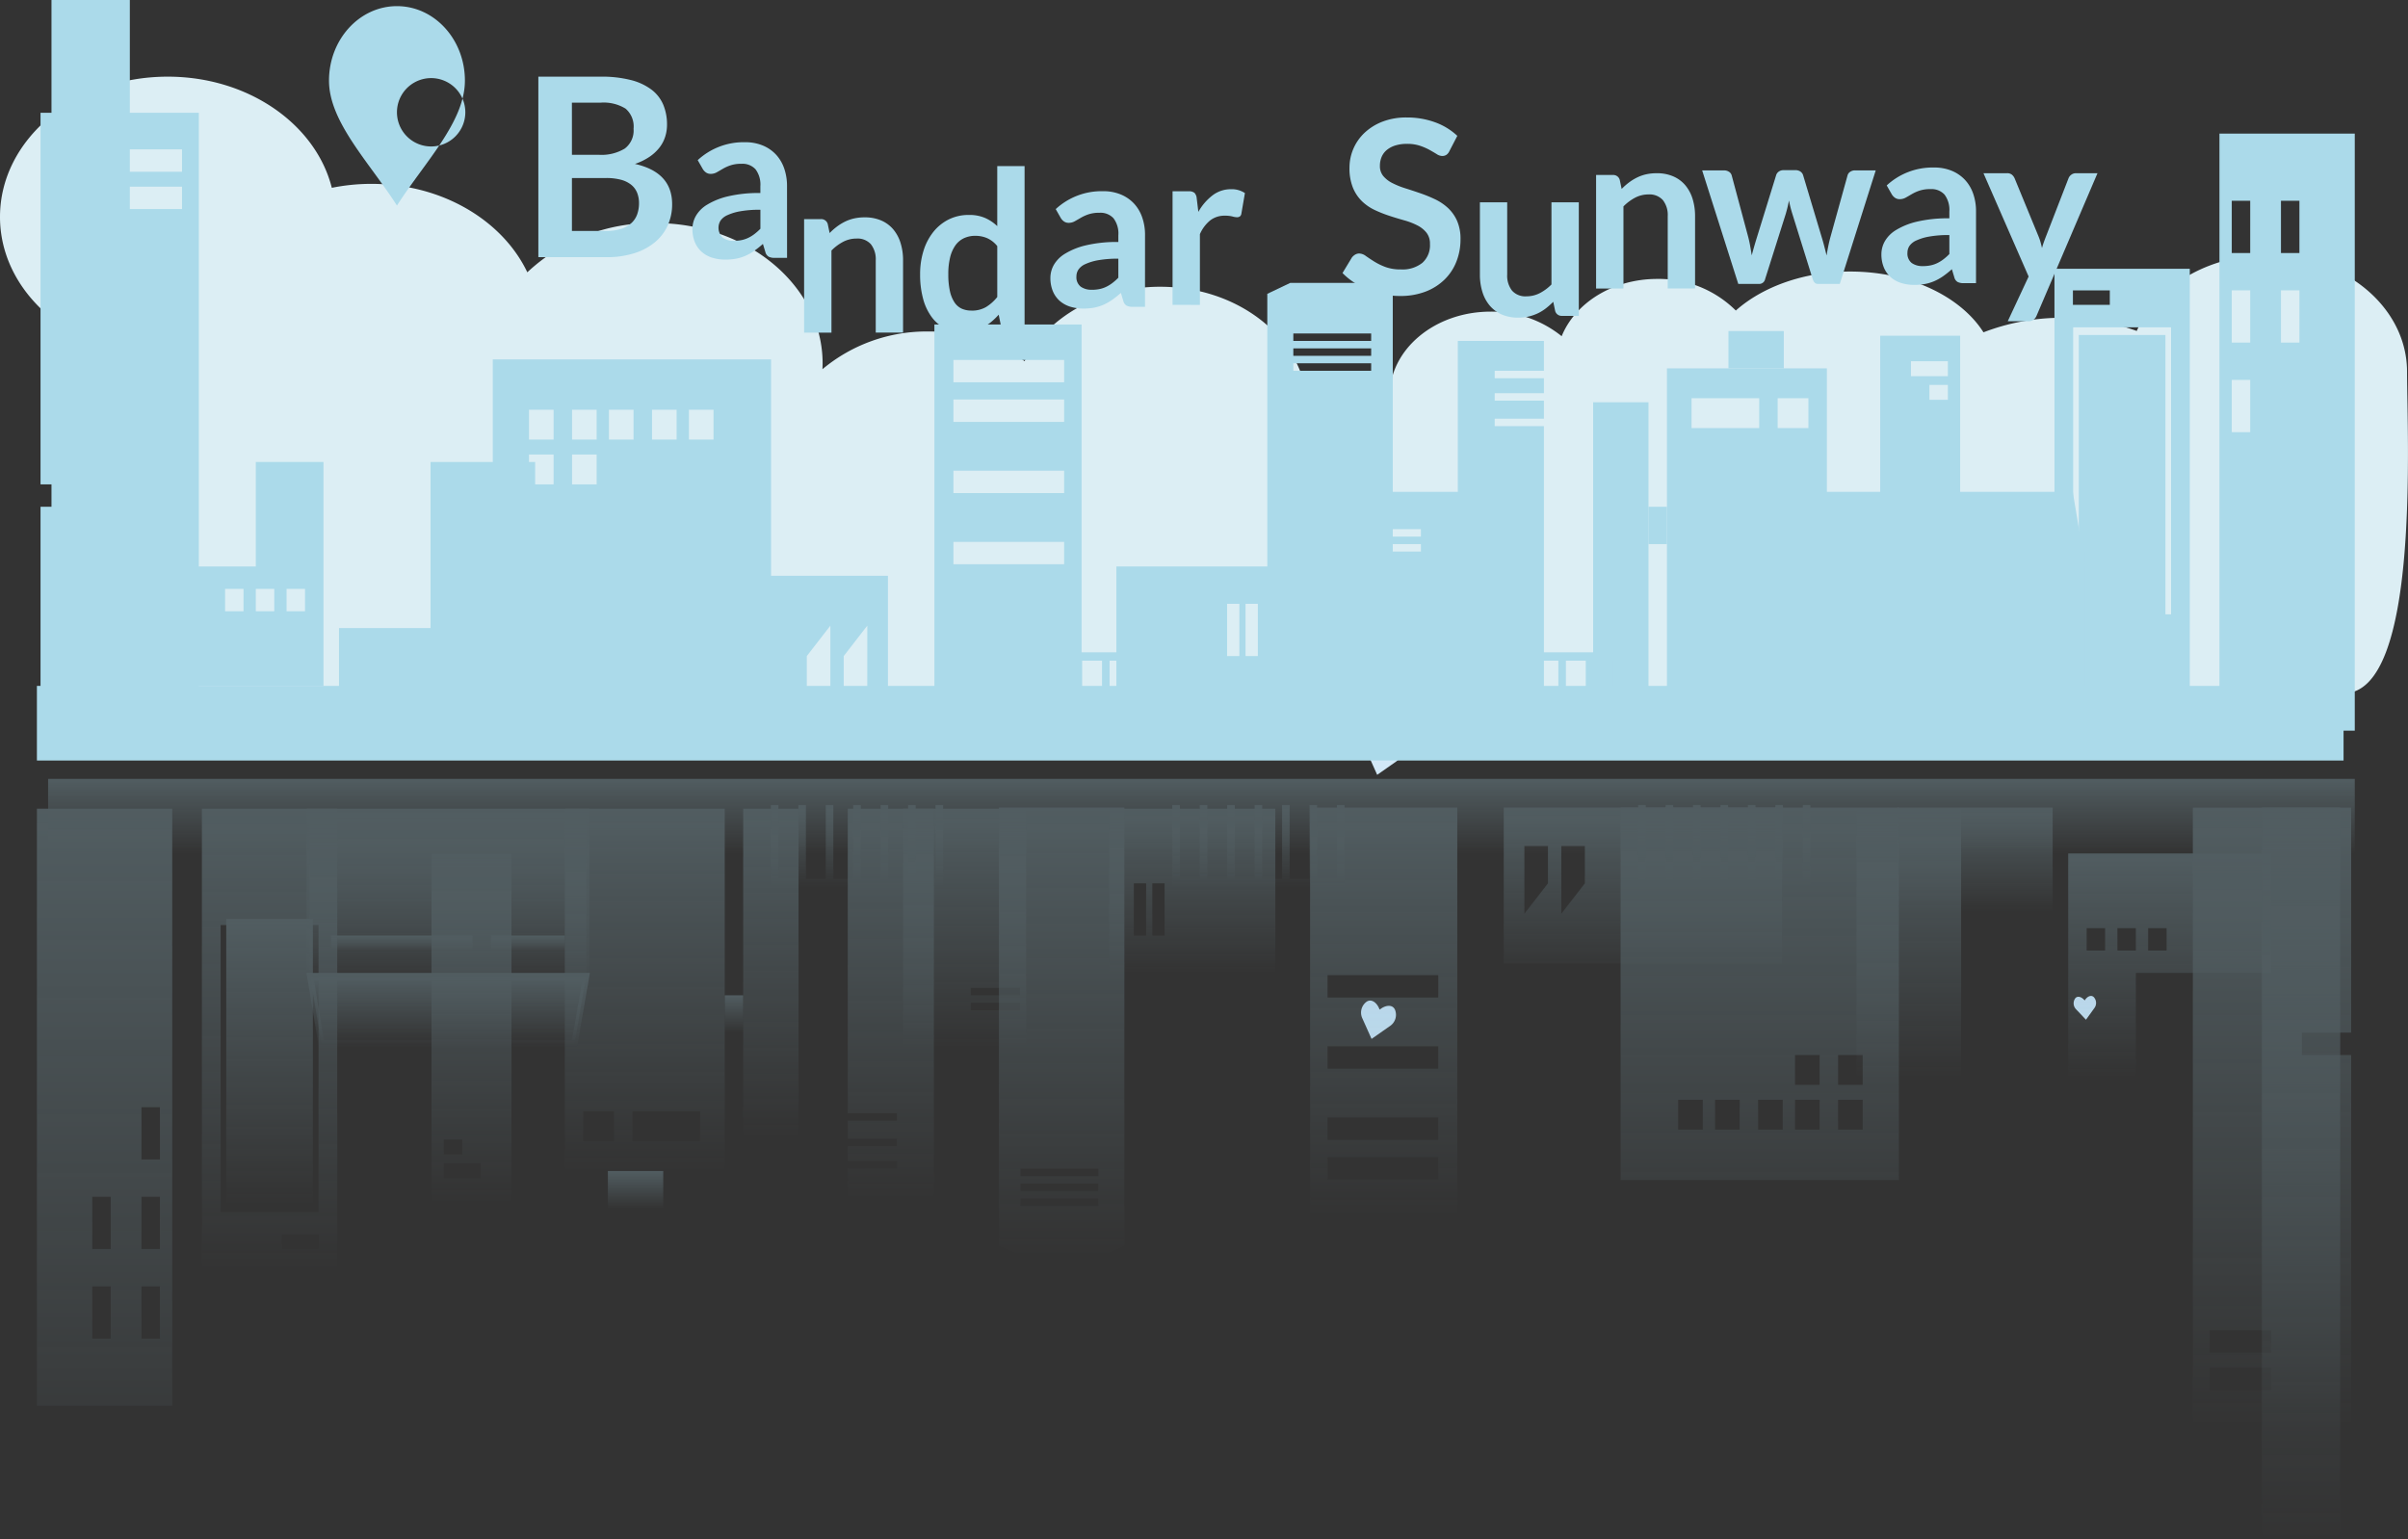 <svg xmlns="http://www.w3.org/2000/svg" xmlns:xlink="http://www.w3.org/1999/xlink" width="426.596" height="272.75" viewBox="0 0 426.596 272.75"><rect x="0" y="0" width="426.596" height="272.75" fill="#333333" stroke="none"/><defs><linearGradient id="a" x1="0.5" x2="0.5" y2="1" gradientUnits="objectBoundingBox"><stop offset="0" stop-color="#abdaea" stop-opacity="0"/><stop offset="1" stop-color="#abdaea"/></linearGradient></defs><path d="M1851.631,965.36l-.262.184-.131-.293c-.428-.956-1.349-1.684-2.206-1.084h0a2.386,2.386,0,0,0-.779,2.818l.131.291,1.551,3.461,3.369-2.358a2.384,2.384,0,0,0,.779-2.817h0C1853.653,964.607,1852.489,964.759,1851.631,965.36Z" transform="translate(-1606.953 -786.664)" fill="#bbd7ea"/><path d="M2001.423,963.589l-.119.166-.14-.149c-.458-.484-1.165-.729-1.555-.188h0a1.52,1.52,0,0,0,.125,1.858l.14.148,1.661,1.754,1.53-2.126a1.52,1.52,0,0,0-.125-1.858h0C2002.48,962.711,2001.812,963.048,2001.423,963.589Z" transform="translate(-1631.989 -786.501)" fill="#bbd7ea"/><path d="M1569.37,906.495l-.119.166-.14-.149c-.459-.484-1.165-.729-1.555-.188h0a1.518,1.518,0,0,0,.125,1.858l.14.148,1.66,1.755,1.529-2.126a1.519,1.519,0,0,0-.124-1.858h0C1570.426,905.617,1569.759,905.954,1569.37,906.495Z" transform="translate(-1560.487 -777.052)" fill="#bbd7ea"/><g transform="translate(-1520.926 -1231.417)" style="isolation:isolate"><path d="M1534.426,1356.4v-51h0v-14.722c-8.127-4.435-13.5-12.107-13.5-20.829,0-13.724,13.3-24.85,29.715-24.85,14.3,0,26.23,8.445,29.069,19.695a35.315,35.315,0,0,1,7.023-.7c12.532,0,23.243,6.491,27.611,15.669a32.292,32.292,0,0,1,22.6-8.727c16.411,0,29.714,11.127,29.714,24.852,0,.351-.014.7-.031,1.047a28.753,28.753,0,0,1,18.814-6.684,29.219,29.219,0,0,1,17,5.26c4.02-7.758,13.254-13.187,24.009-13.187,13.587,0,24.753,8.665,26.033,19.75a21.145,21.145,0,0,1,4.009-.392,20.077,20.077,0,0,1,11.042,3.208,12.635,12.635,0,0,1-.423-3.208c0-8.257,8-14.95,17.877-14.95a19.706,19.706,0,0,1,12.6,4.354c2.4-5.9,9.056-10.147,16.917-10.147a19.309,19.309,0,0,1,13.935,5.6c4.729-4.207,12.05-6.91,20.275-6.91,10.526,0,19.574,4.425,23.6,10.768a38.757,38.757,0,0,1,27.149-.239c3.507-7.851,12.555-13.443,23.166-13.443,13.655,0,24.724,9.258,24.724,20.679s2.4,56.972-11.254,56.972c-3.767.012-27.679,2.133-27.679,2.133Z" fill="#dceef4" style="isolation:isolate"/><path d="M1766.6,1363.324l-.262.184-.131-.293c-.428-.956-1.349-1.684-2.206-1.084h0a2.386,2.386,0,0,0-.779,2.818l.131.291,1.551,3.461,3.369-2.358a2.384,2.384,0,0,0,.779-2.817h0C1768.626,1362.571,1767.462,1362.723,1766.6,1363.324Z" fill="#d2e8f7"/><path d="M1891.361,1361.716l-.119.166-.14-.149c-.458-.484-1.165-.729-1.555-.188h0a1.519,1.519,0,0,0,.125,1.858l.14.148,1.661,1.754,1.53-2.126a1.521,1.521,0,0,0-.125-1.858h0C1892.418,1360.838,1891.75,1361.175,1891.361,1361.716Z" fill="#d2e8f7"/><path d="M1530.809,1314.071l-.119.166-.14-.149c-.459-.484-1.165-.729-1.555-.188h0a1.518,1.518,0,0,0,.125,1.858l.14.148,1.66,1.755,1.529-2.126a1.521,1.521,0,0,0-.124-1.858h0C1531.865,1313.193,1531.2,1313.53,1530.809,1314.071Z" fill="#d2e8f7"/><path d="M1816.238,1296.684v64.193h28.332v-64.193Zm16.345,10.578H1820.6v-5.289h11.987Zm8.718,0h-5.449v-5.289h5.449Z" fill="#abdaea"/><path d="M1854.018,1290.9v61.946h14.166V1290.9Zm11.987,11.36h-3.269v-2.645h3.269Zm0-4.192h-6.538v-2.645h6.538Z" fill="#abdaea"/><g transform="translate(0 2.786)"><path d="M1884.889,1276.245v81.846h23.974v-81.846Zm3.269,3.836h6.538v2.558h-6.538Zm17.391,57.391H1888.2v-50.842h17.346Z" transform="translate(0 0)" fill="#abdaea"/><rect width="15.346" height="50.571" transform="translate(1889.203 1287.985)" fill="#abdaea"/></g><path d="M1763.5,1281.536h-13.988l-4.073,1.941v77.6h22.227v-77.6Zm.338,15.572H1750.05v-1.322h13.791Zm0-2.645H1750.05v-1.322h13.791Zm0-2.644H1750.05V1290.5h13.791Z" fill="#abdaea"/><path d="M1608.229,1295.092v65.985h49.3v-65.985ZM1619,1317.238h-4.359v-5.289H1619Zm0-7.934h-4.359v-5.289H1619Zm7.628,7.934h-4.359v-5.289h4.359Zm0-7.934h-4.359v-5.289h4.359Zm6.538,0h-4.359v-5.289h4.359Zm7.628,0h-4.359v-5.289h4.359Zm6.538,0h-4.359v-5.289h4.359Z" fill="#abdaea"/><path d="M1628.933,1333.44v27.636h49.3V1333.44Zm39.1,20.83h-4.174v-6.616l4.174-5.384Zm6.538,0H1670.4v-6.616l4.174-5.384Z" fill="#abdaea"/><path d="M1654.416,1361.538h-1.34V1348.47h-3.52v13.068h-1.342V1348.47h-3.52v13.068h-1.341V1348.47h-3.521v13.068h-1.341V1348.47h-3.521v13.068h-1.341V1348.47h-3.521v13.068h-1.341V1348.47h-3.521v13.068h-1.341v-14.546h30.511v14.546Z" fill="#abdaea"/><rect width="9.807" height="58.184" transform="translate(1803.161 1302.693)" fill="#abdaea"/><rect width="9.807" height="6.612" transform="translate(1827.134 1290.072)" fill="#abdaea"/><rect width="50.126" height="31.737" transform="translate(1840.211 1329.14)" fill="#abdaea"/><rect width="49.037" height="30.414" transform="translate(1840.756 1329.801)" fill="#abdaea"/><rect width="13.88" height="129.659" transform="translate(1530.047 1231.417)" fill="#abdaea"/><rect width="3.269" height="6.612" transform="translate(1812.968 1321.206)" fill="#abdaea"/><rect width="27.507" height="18.38" transform="translate(1580.985 1342.697)" fill="#abdaea"/><path d="M1794.443,1297.108v-5.289h-15.256v69.058h15.256v-53.959h-8.718V1305.6h8.718v-3.2h-8.718v-1.322h8.718v-2.646h-8.718v-1.322Z" fill="#abdaea"/><path d="M1762.842,1318.561v42.316h21.794v-42.316Zm9.807,10.579h-8.718v-1.322h8.718Zm0-2.645h-8.718v-1.322h8.718Z" fill="#abdaea"/><path d="M1686.462,1288.909v72.168h26.078v-72.168Zm22.984,42.483h-19.615v-3.967h19.615Zm0-12.611h-19.615v-3.967h19.615Zm0-12.61h-19.615V1302.2h19.615Zm0-7.016h-19.615v-3.967h19.615Z" fill="#abdaea"/><path d="M1718.7,1331.785v29.092h29.422v-29.092Zm21.793,15.869h-2.179V1338.4h2.179Zm3.27,0h-2.179V1338.4h2.179Z" fill="#abdaea"/><path d="M1924.118,1255.087v105.789h23.974V1255.087Zm5.449,52.9H1926.3v-9.257h3.269Zm0-15.869H1926.3v-9.257h3.269Zm0-15.868H1926.3v-9.257h3.269Zm8.717,15.868h-3.269v-9.257h3.269Zm0-15.868h-3.269v-9.257h3.269Z" transform="translate(-10)" fill="#abdaea"/><path d="M1523.107,1251.4v65.838h8.717v3.967h-8.717v39.87h28.046V1251.4Zm25.063,17.059h-10.9v-3.967h10.9Zm0-6.612h-10.9v-3.967h10.9Z" transform="translate(5)" fill="#abdaea"/><path d="M1561.246,1313.272v18.513h-23.973v21.158h35.96v-39.671Zm-2.179,26.447H1555.8v-3.967h3.269Zm5.448,0h-3.269v-3.967h3.269Zm5.449,0h-3.269v-3.967h3.269Z" transform="translate(5)" fill="#abdaea"/><path d="M1889.671,1331.124H1840.8l2.06-11.9h44.827Z" fill="#abdaea"/><path d="M1843.3,1319.884l-1.831,10.579h47.539l-1.768-10.579H1843.3m-.884-1.323h45.715l2.21,13.224h-50.214Z" fill="#abdaea"/><rect width="18.525" height="47.605" transform="translate(1597.206 1313.272)" fill="#abdaea"/><rect width="13.076" height="2.645" transform="translate(1844.569 1335.752)" fill="#abdaea"/><path d="M1808.064,1361.538h-1.339V1348.47H1803.2v13.068h-1.342V1348.47h-3.52v13.068H1797V1348.47h-3.521v13.068h-1.341V1348.47h-3.521v13.068h-1.341V1348.47h-3.521v13.068h-1.341V1348.47h-3.521v13.068h-1.341v-14.546h30.511v14.546Z" fill="#abdaea"/><rect width="25.063" height="2.645" transform="translate(1860.915 1335.752)" fill="#abdaea"/><path d="M1736.946,1361.538h-1.34V1348.47h-3.52v13.068h-1.342V1348.47h-3.52v13.068h-1.341V1348.47h-3.521v13.068h-1.341V1348.47H1717.5v13.068h-1.341V1348.47h-3.521v13.068H1711.3V1348.47h-3.521v13.068h-1.341v-14.546h30.511v14.546Z" fill="#abdaea"/><path d="M0,0H408.64V13.224H0Z" transform="translate(1527.465 1352.943)" fill="#abdaea"/><path d="M1705.883,1297.679V1265.7h11.032a20.93,20.93,0,0,1,5.363.6,10.212,10.212,0,0,1,3.65,1.7,6.608,6.608,0,0,1,2.086,2.677,9.011,9.011,0,0,1,.663,3.538,6.917,6.917,0,0,1-.334,2.155,6.183,6.183,0,0,1-1.027,1.924,7.679,7.679,0,0,1-1.769,1.625,10.633,10.633,0,0,1-2.553,1.241q6.587,1.481,6.59,7.125a9.058,9.058,0,0,1-.773,3.759,8.275,8.275,0,0,1-2.26,2.975,10.737,10.737,0,0,1-3.649,1.955,15.958,15.958,0,0,1-4.955.709Zm5.949-18.135h4.755a7.959,7.959,0,0,0,4.6-1.1,4,4,0,0,0,1.564-3.517,4.169,4.169,0,0,0-1.415-3.561,7.406,7.406,0,0,0-4.423-1.06h-5.085Zm0,4.115v9.374h6.037a8.341,8.341,0,0,0,2.781-.4,4.8,4.8,0,0,0,1.792-1.062,3.853,3.853,0,0,0,.973-1.545,5.85,5.85,0,0,0,.3-1.882,4.964,4.964,0,0,0-.331-1.866,3.5,3.5,0,0,0-1.043-1.416,4.895,4.895,0,0,0-1.813-.893,10.069,10.069,0,0,0-2.676-.309Z" transform="translate(-89.584 -20.701)" fill="#abdaea"/><path d="M1738.4,1288.81h-2.178a2.339,2.339,0,0,1-1.078-.208,1.327,1.327,0,0,1-.589-.834l-.431-1.43a16.767,16.767,0,0,1-1.5,1.2,9.059,9.059,0,0,1-1.519.872,7.831,7.831,0,0,1-1.669.53,10.1,10.1,0,0,1-1.958.177,7.718,7.718,0,0,1-2.355-.344,5.08,5.08,0,0,1-1.849-1.032,4.712,4.712,0,0,1-1.206-1.712,6.076,6.076,0,0,1-.432-2.381,4.667,4.667,0,0,1,.6-2.252,5.607,5.607,0,0,1,1.989-2,12.685,12.685,0,0,1,3.7-1.486,23.657,23.657,0,0,1,5.746-.59v-1.187a4.509,4.509,0,0,0-.854-3.014,3.122,3.122,0,0,0-2.481-.977,5.961,5.961,0,0,0-1.962.276,7.357,7.357,0,0,0-1.361.616q-.58.343-1.069.617a2.163,2.163,0,0,1-1.079.276,1.413,1.413,0,0,1-.841-.256,1.99,1.99,0,0,1-.569-.627l-.883-1.55a11.959,11.959,0,0,1,8.371-3.175,8.035,8.035,0,0,1,3.146.578,6.666,6.666,0,0,1,2.344,1.607,6.917,6.917,0,0,1,1.461,2.465,9.476,9.476,0,0,1,.5,3.136Zm-9.412-3.02a6.622,6.622,0,0,0,1.373-.134,5.209,5.209,0,0,0,1.188-.405,6.463,6.463,0,0,0,1.079-.667,9.445,9.445,0,0,0,1.05-.935v-3.364a19.664,19.664,0,0,0-3.544.266,9.251,9.251,0,0,0-2.285.683,2.933,2.933,0,0,0-1.233.968,2.434,2.434,0,0,0,.394,3.04,3.233,3.233,0,0,0,1.979.547Z" transform="translate(-78.04 -11.704)" fill="#abdaea"/><path d="M1738.151,1291.085v-20.119h2.958a1.193,1.193,0,0,1,1.233.883l.331,1.589a10.84,10.84,0,0,1,1.285-1.137,8.849,8.849,0,0,1,1.431-.883,7.355,7.355,0,0,1,1.618-.57,8.618,8.618,0,0,1,1.883-.194,7.254,7.254,0,0,1,2.928.558,5.815,5.815,0,0,1,2.126,1.569,6.932,6.932,0,0,1,1.295,2.413,10.23,10.23,0,0,1,.442,3.082v12.8h-4.84v-12.8a4.29,4.29,0,0,0-.854-2.852,3.158,3.158,0,0,0-2.558-1.011,5.043,5.043,0,0,0-2.353.569,8.423,8.423,0,0,0-2.079,1.55v14.548Z" transform="translate(-74.771 -0.727)" fill="#abdaea"/><path d="M1768.437,1293.333a1.19,1.19,0,0,1-1.233-.883l-.393-1.942a11.991,11.991,0,0,1-1.313,1.273,8.159,8.159,0,0,1-1.482.98,7.588,7.588,0,0,1-1.706.638,8.178,8.178,0,0,1-1.971.226,6.559,6.559,0,0,1-5.383-2.678,9.532,9.532,0,0,1-1.528-3.224,16.291,16.291,0,0,1-.538-4.392,13.735,13.735,0,0,1,.607-4.161,10.124,10.124,0,0,1,1.744-3.333,8.142,8.142,0,0,1,2.726-2.206,7.863,7.863,0,0,1,3.57-.792,6.966,6.966,0,0,1,2.88.539,7.525,7.525,0,0,1,2.139,1.441v-10.633h4.842v29.137Zm-6.449-3.544a4.958,4.958,0,0,0,2.569-.627,7.666,7.666,0,0,0,2-1.783v-9.021a4.808,4.808,0,0,0-1.8-1.41,5.277,5.277,0,0,0-2.088-.411,4.678,4.678,0,0,0-1.99.411,3.9,3.9,0,0,0-1.51,1.244,6.166,6.166,0,0,0-.951,2.119,12.159,12.159,0,0,0-.333,3.03,13.465,13.465,0,0,0,.284,2.99,5.875,5.875,0,0,0,.814,2,3.106,3.106,0,0,0,1.294,1.118,4.119,4.119,0,0,0,1.7.333Z" transform="translate(-68.959 -3.337)" fill="#abdaea"/><path d="M1785.646,1292.331h-2.176a2.336,2.336,0,0,1-1.078-.208,1.325,1.325,0,0,1-.587-.833l-.433-1.43a16.628,16.628,0,0,1-1.5,1.2,8.992,8.992,0,0,1-1.518.872,7.776,7.776,0,0,1-1.668.53,9.966,9.966,0,0,1-1.96.177,7.707,7.707,0,0,1-2.355-.344,5.11,5.11,0,0,1-1.849-1.032,4.707,4.707,0,0,1-1.205-1.712,6.118,6.118,0,0,1-.432-2.381,4.7,4.7,0,0,1,.6-2.251,5.633,5.633,0,0,1,1.993-2,12.619,12.619,0,0,1,3.7-1.486,23.647,23.647,0,0,1,5.746-.59v-1.187a4.483,4.483,0,0,0-.854-3.014,3.114,3.114,0,0,0-2.479-.977,5.951,5.951,0,0,0-1.96.276,7.444,7.444,0,0,0-1.362.616q-.58.342-1.069.616a2.162,2.162,0,0,1-1.078.276,1.421,1.421,0,0,1-.843-.256,2.03,2.03,0,0,1-.568-.627l-.881-1.55a11.957,11.957,0,0,1,8.371-3.174,8.031,8.031,0,0,1,3.147.578,6.664,6.664,0,0,1,2.344,1.607,6.862,6.862,0,0,1,1.46,2.464,9.393,9.393,0,0,1,.5,3.138Zm-9.41-3.02a6.5,6.5,0,0,0,1.371-.134,5.11,5.11,0,0,0,1.188-.405,6.4,6.4,0,0,0,1.078-.667,9.4,9.4,0,0,0,1.051-.935V1283.8a19.686,19.686,0,0,0-3.544.267,9.374,9.374,0,0,0-2.284.683,2.909,2.909,0,0,0-1.233.968,2.144,2.144,0,0,0-.364,1.2,2.122,2.122,0,0,0,.755,1.837,3.243,3.243,0,0,0,1.982.547Z" transform="translate(-61.874 -6.549)" fill="#abdaea"/><path d="M1783.953,1292.271v-20.119h2.843a1.519,1.519,0,0,1,1.04.276,1.581,1.581,0,0,1,.393.942l.293,2.432a9.547,9.547,0,0,1,2.529-2.942,5.328,5.328,0,0,1,3.256-1.078,4.182,4.182,0,0,1,2.465.686l-.625,3.627a.76.76,0,0,1-.256.5.869.869,0,0,1-.53.154,3.269,3.269,0,0,1-.8-.137,5.437,5.437,0,0,0-1.353-.139,4.109,4.109,0,0,0-2.587.834,6.45,6.45,0,0,0-1.823,2.441v12.531Z" transform="translate(-55.299 -6.841)" fill="#abdaea"/><path d="M1818.343,1271.472a1.614,1.614,0,0,1-.547.665,1.375,1.375,0,0,1-.739.193,1.874,1.874,0,0,1-.963-.336c-.357-.222-.779-.468-1.262-.74a10.544,10.544,0,0,0-1.7-.737,7.155,7.155,0,0,0-2.3-.336,6.733,6.733,0,0,0-2.086.291,4.439,4.439,0,0,0-1.5.8,3.228,3.228,0,0,0-.911,1.233,4.037,4.037,0,0,0-.3,1.573,2.745,2.745,0,0,0,.609,1.82,5.117,5.117,0,0,0,1.616,1.242,14.825,14.825,0,0,0,2.291.92q1.286.406,2.622.866a25.273,25.273,0,0,1,2.622,1.068,9.229,9.229,0,0,1,2.291,1.542,7,7,0,0,1,1.616,2.278,7.9,7.9,0,0,1,.611,3.276,10.622,10.622,0,0,1-.718,3.926,9.017,9.017,0,0,1-2.1,3.2,9.829,9.829,0,0,1-3.364,2.139,12.387,12.387,0,0,1-4.558.779,14.71,14.71,0,0,1-2.91-.288,15.372,15.372,0,0,1-2.75-.824,14.493,14.493,0,0,1-2.463-1.285,12.222,12.222,0,0,1-2.042-1.668l1.669-2.762a2.158,2.158,0,0,1,.567-.5,1.406,1.406,0,0,1,.737-.2,2.024,2.024,0,0,1,1.156.437c.417.293.9.617,1.467.972a11.033,11.033,0,0,0,1.992.976,7.688,7.688,0,0,0,2.75.437,5.641,5.641,0,0,0,3.81-1.166,4.179,4.179,0,0,0,1.345-3.347,3.1,3.1,0,0,0-.612-1.992,4.871,4.871,0,0,0-1.615-1.294,12.266,12.266,0,0,0-2.291-.888c-.858-.244-1.726-.5-2.61-.792a22.591,22.591,0,0,1-2.613-1.029,8.418,8.418,0,0,1-2.289-1.561,7.116,7.116,0,0,1-1.617-2.409,9.207,9.207,0,0,1-.61-3.564,8.5,8.5,0,0,1,2.644-6.141,9.759,9.759,0,0,1,3.177-1.99,11.6,11.6,0,0,1,4.3-.75,14.469,14.469,0,0,1,5.046.854,11.462,11.462,0,0,1,3.938,2.4Z" transform="translate(-40.647 -13.275)" fill="#abdaea"/><path d="M1820.054,1269.78v12.79a4.3,4.3,0,0,0,.854,2.854,3.153,3.153,0,0,0,2.558,1.011,5.138,5.138,0,0,0,2.353-.559,8.245,8.245,0,0,0,2.077-1.541V1269.78h4.845V1289.9h-2.96a1.19,1.19,0,0,1-1.233-.883l-.333-1.609a14.289,14.289,0,0,1-1.295,1.148,7.9,7.9,0,0,1-1.422.883,7.955,7.955,0,0,1-3.5.774,7.187,7.187,0,0,1-2.912-.558,5.876,5.876,0,0,1-2.127-1.578,6.913,6.913,0,0,1-1.3-2.422,10.288,10.288,0,0,1-.441-3.082v-12.79Z" transform="translate(-32.116 -2.517)" fill="#abdaea"/><path d="M1831.209,1289.915V1269.8h2.962a1.185,1.185,0,0,1,1.233.883l.334,1.589a10.721,10.721,0,0,1,1.285-1.137,8.84,8.84,0,0,1,1.432-.883,7.3,7.3,0,0,1,1.615-.571,8.576,8.576,0,0,1,1.882-.194,7.222,7.222,0,0,1,2.928.558,5.791,5.791,0,0,1,2.129,1.569,6.9,6.9,0,0,1,1.293,2.413,10.286,10.286,0,0,1,.441,3.082v12.8H1843.9v-12.8a4.287,4.287,0,0,0-.854-2.853,3.164,3.164,0,0,0-2.558-1.011,5.062,5.062,0,0,0-2.353.569,8.433,8.433,0,0,0-2.079,1.55v14.548Z" transform="translate(-27.522 -7.378)" fill="#abdaea"/><path d="M1845.552,1268.4h3.843a1.608,1.608,0,0,1,.924.256,1.1,1.1,0,0,1,.47.647l2.882,10.745q.236.881.382,1.724c.1.563.193,1.123.285,1.686.143-.563.3-1.123.462-1.686s.339-1.137.52-1.724l3.335-10.787a1.207,1.207,0,0,1,.47-.647,1.369,1.369,0,0,1,.823-.254h2.137a1.455,1.455,0,0,1,.882.254,1.2,1.2,0,0,1,.472.647l3.293,10.979c.173.563.325,1.108.462,1.637s.271,1.063.4,1.6q.136-.844.308-1.686c.114-.562.253-1.145.421-1.746l2.982-10.745a1.082,1.082,0,0,1,.47-.647,1.5,1.5,0,0,1,.862-.256h3.666l-6.371,20.119h-3.9c-.42,0-.718-.288-.9-.865l-3.627-11.625c-.117-.38-.226-.761-.323-1.148s-.179-.77-.245-1.145c-.08.39-.163.781-.254,1.166s-.2.771-.308,1.167l-3.667,11.587a1.061,1.061,0,0,1-1.057.865h-3.7Z" transform="translate(-23.075 -6.794)" fill="#abdaea"/><path d="M1884.768,1289.984h-2.177a2.336,2.336,0,0,1-1.079-.208,1.329,1.329,0,0,1-.589-.834l-.431-1.43a16.84,16.84,0,0,1-1.5,1.2,9.085,9.085,0,0,1-1.519.872,7.839,7.839,0,0,1-1.667.53,10.085,10.085,0,0,1-1.958.177,7.77,7.77,0,0,1-2.355-.343,5.083,5.083,0,0,1-1.849-1.033,4.712,4.712,0,0,1-1.205-1.712,6.087,6.087,0,0,1-.433-2.381,4.68,4.68,0,0,1,.6-2.251,5.614,5.614,0,0,1,1.991-2,12.631,12.631,0,0,1,3.7-1.485,23.641,23.641,0,0,1,5.746-.59v-1.187a4.514,4.514,0,0,0-.852-3.014,3.12,3.12,0,0,0-2.481-.977,5.974,5.974,0,0,0-1.962.276,7.518,7.518,0,0,0-1.361.616c-.387.228-.741.435-1.069.616a2.179,2.179,0,0,1-1.078.276,1.416,1.416,0,0,1-.841-.256,1.994,1.994,0,0,1-.569-.627l-.883-1.551a11.958,11.958,0,0,1,8.371-3.174,8.028,8.028,0,0,1,3.147.578,6.67,6.67,0,0,1,2.344,1.606,6.887,6.887,0,0,1,1.461,2.465,9.442,9.442,0,0,1,.5,3.136Zm-9.412-3.02a6.631,6.631,0,0,0,1.373-.134,5.228,5.228,0,0,0,1.188-.406,6.459,6.459,0,0,0,1.078-.667,9.358,9.358,0,0,0,1.05-.935v-3.364a19.634,19.634,0,0,0-3.544.267,9.291,9.291,0,0,0-2.285.683,2.918,2.918,0,0,0-1.233.967,2.143,2.143,0,0,0-.361,1.2,2.122,2.122,0,0,0,.755,1.837,3.237,3.237,0,0,0,1.977.547Z" transform="translate(-13.775 -8.396)" fill="#abdaea"/><path d="M1890.349,1292.89a1.846,1.846,0,0,1-.55.757,1.685,1.685,0,0,1-1.031.26h-3.544l3.7-7.922-8-18.307h4.161a1.309,1.309,0,0,1,.888.271,1.792,1.792,0,0,1,.462.616l4.22,10.251a8.769,8.769,0,0,1,.367,1.042c.1.359.194.718.268,1.078.1-.371.214-.732.339-1.078s.257-.7.4-1.06l3.966-10.233a1.422,1.422,0,0,1,.511-.636,1.359,1.359,0,0,1,.8-.252h3.816Z" transform="translate(-8.611 -5.572)" fill="#abdaea"/><path d="M1689.954,1261.029c-6.649,0-12.039,5.911-12.039,13.2s7.066,14.387,12.039,22.128c4.972-7.741,12.039-14.837,12.039-22.128S1696.6,1261.029,1689.954,1261.029Zm0,18.805a6.056,6.056,0,1,1,0,.005Z" transform="translate(-98.704 -28.525)" fill="#abdaea"/><g transform="translate(3465.557 2735.584) rotate(180)" opacity="0.25" style="isolation:isolate"><path d="M1816.238,1296.684v64.193h28.332v-64.193Zm16.345,10.578H1820.6v-5.289h11.987Zm8.718,0h-5.449v-5.289h5.449Z" fill="url(#a)"/><path d="M1854.018,1290.9v61.946h14.166V1290.9Zm11.987,11.36h-3.269v-2.645h3.269Zm0-4.192h-6.538v-2.645h6.538Z" fill="url(#a)"/><g transform="translate(0 2.786)"><path d="M1884.889,1276.245v81.846h23.974v-81.846Zm3.269,3.836h6.538v2.558h-6.538Zm17.391,57.391H1888.2v-50.842h17.346Z" transform="translate(0 0)" fill="url(#a)"/><rect width="15.346" height="50.571" transform="translate(1889.203 1287.985)" fill="url(#a)"/></g><path d="M1763.5,1281.536h-13.988l-4.073,1.941v77.6h22.227v-77.6Zm.338,15.572H1750.05v-1.322h13.791Zm0-2.645H1750.05v-1.322h13.791Zm0-2.644H1750.05V1290.5h13.791Z" fill="url(#a)"/><path d="M1608.229,1295.092v65.985h49.3v-65.985ZM1619,1317.238h-4.359v-5.289H1619Zm0-7.934h-4.359v-5.289H1619Zm7.628,7.934h-4.359v-5.289h4.359Zm0-7.934h-4.359v-5.289h4.359Zm6.538,0h-4.359v-5.289h4.359Zm7.628,0h-4.359v-5.289h4.359Zm6.538,0h-4.359v-5.289h4.359Z" fill="url(#a)"/><path d="M1628.933,1333.44v27.636h49.3V1333.44Zm39.1,20.83h-4.174v-6.616l4.174-5.384Zm6.538,0H1670.4v-6.616l4.174-5.384Z" fill="url(#a)"/><path d="M1654.416,1361.538h-1.34V1348.47h-3.52v13.068h-1.342V1348.47h-3.52v13.068h-1.341V1348.47h-3.521v13.068h-1.341V1348.47h-3.521v13.068h-1.341V1348.47h-3.521v13.068h-1.341V1348.47h-3.521v13.068h-1.341v-14.546h30.511v14.546Z" fill="url(#a)"/><rect width="9.807" height="58.184" transform="translate(1803.161 1302.693)" fill="url(#a)"/><rect width="9.807" height="6.612" transform="translate(1827.134 1290.072)" fill="url(#a)"/><rect width="50.126" height="31.737" transform="translate(1840.211 1329.14)" fill="url(#a)"/><rect width="49.037" height="30.414" transform="translate(1840.756 1329.801)" fill="url(#a)"/><rect width="13.88" height="129.659" transform="translate(1530.047 1231.417)" fill="url(#a)"/><rect width="3.269" height="6.612" transform="translate(1812.968 1321.206)" fill="url(#a)"/><rect width="27.507" height="18.38" transform="translate(1580.986 1342.697)" fill="url(#a)"/><path d="M1794.443,1297.108v-5.289h-15.256v69.058h15.256v-53.959h-8.718V1305.6h8.718v-3.2h-8.718v-1.322h8.718v-2.646h-8.718v-1.322Z" fill="url(#a)"/><path d="M1762.842,1318.561v42.316h21.794v-42.316Zm9.807,10.579h-8.718v-1.322h8.718Zm0-2.645h-8.718v-1.322h8.718Z" fill="url(#a)"/><path d="M1686.462,1288.909v72.168h26.078v-72.168Zm22.984,42.483h-19.615v-3.967h19.615Zm0-12.611h-19.615v-3.967h19.615Zm0-12.61h-19.615V1302.2h19.615Zm0-7.016h-19.615v-3.967h19.615Z" fill="url(#a)"/><path d="M1718.7,1331.785v29.092h29.422v-29.092Zm21.793,15.869h-2.179V1338.4h2.179Zm3.27,0h-2.179V1338.4h2.179Z" fill="url(#a)"/><path d="M1924.118,1255.087v105.789h23.974V1255.087Zm5.449,52.9H1926.3v-9.257h3.269Zm0-15.869H1926.3v-9.257h3.269Zm0-15.868H1926.3v-9.257h3.269Zm8.717,15.868h-3.269v-9.257h3.269Zm0-15.868h-3.269v-9.257h3.269Z" transform="translate(-10)" fill="url(#a)"/><path d="M1523.107,1251.4v65.838h8.717v3.967h-8.717v39.87h28.046V1251.4Zm25.063,17.059h-10.9v-3.967h10.9Zm0-6.612h-10.9v-3.967h10.9Z" transform="translate(5)" fill="url(#a)"/><path d="M1561.246,1313.272v18.513h-23.973v21.158h35.96v-39.671Zm-2.179,26.447H1555.8v-3.967h3.269Zm5.448,0h-3.269v-3.967h3.269Zm5.449,0h-3.269v-3.967h3.269Z" transform="translate(5)" fill="url(#a)"/><path d="M1889.671,1331.124H1840.8l2.06-11.9h44.827Z" fill="url(#a)"/><path d="M1843.3,1319.884l-1.831,10.579h47.539l-1.768-10.579H1843.3m-.884-1.323h45.715l2.21,13.224h-50.214Z" fill="url(#a)"/><rect width="18.525" height="47.605" transform="translate(1597.206 1313.272)" fill="url(#a)"/><rect width="13.076" height="2.645" transform="translate(1844.57 1335.752)" fill="url(#a)"/><path d="M1808.064,1361.538h-1.339V1348.47H1803.2v13.068h-1.342V1348.47h-3.52v13.068H1797V1348.47h-3.521v13.068h-1.341V1348.47h-3.521v13.068h-1.341V1348.47h-3.521v13.068h-1.341V1348.47h-3.521v13.068h-1.341v-14.546h30.511v14.546Z" fill="url(#a)"/><rect width="25.063" height="2.645" transform="translate(1860.915 1335.752)" fill="url(#a)"/><path d="M1736.946,1361.538h-1.34V1348.47h-3.52v13.068h-1.342V1348.47h-3.52v13.068h-1.341V1348.47h-3.521v13.068h-1.341V1348.47H1717.5v13.068h-1.341V1348.47h-3.521v13.068H1711.3V1348.47h-3.521v13.068h-1.341v-14.546h30.511v14.546Z" fill="url(#a)"/><path d="M0,0H408.64V13.224H0Z" transform="translate(1527.465 1352.943)" fill="url(#a)"/></g></g></svg>